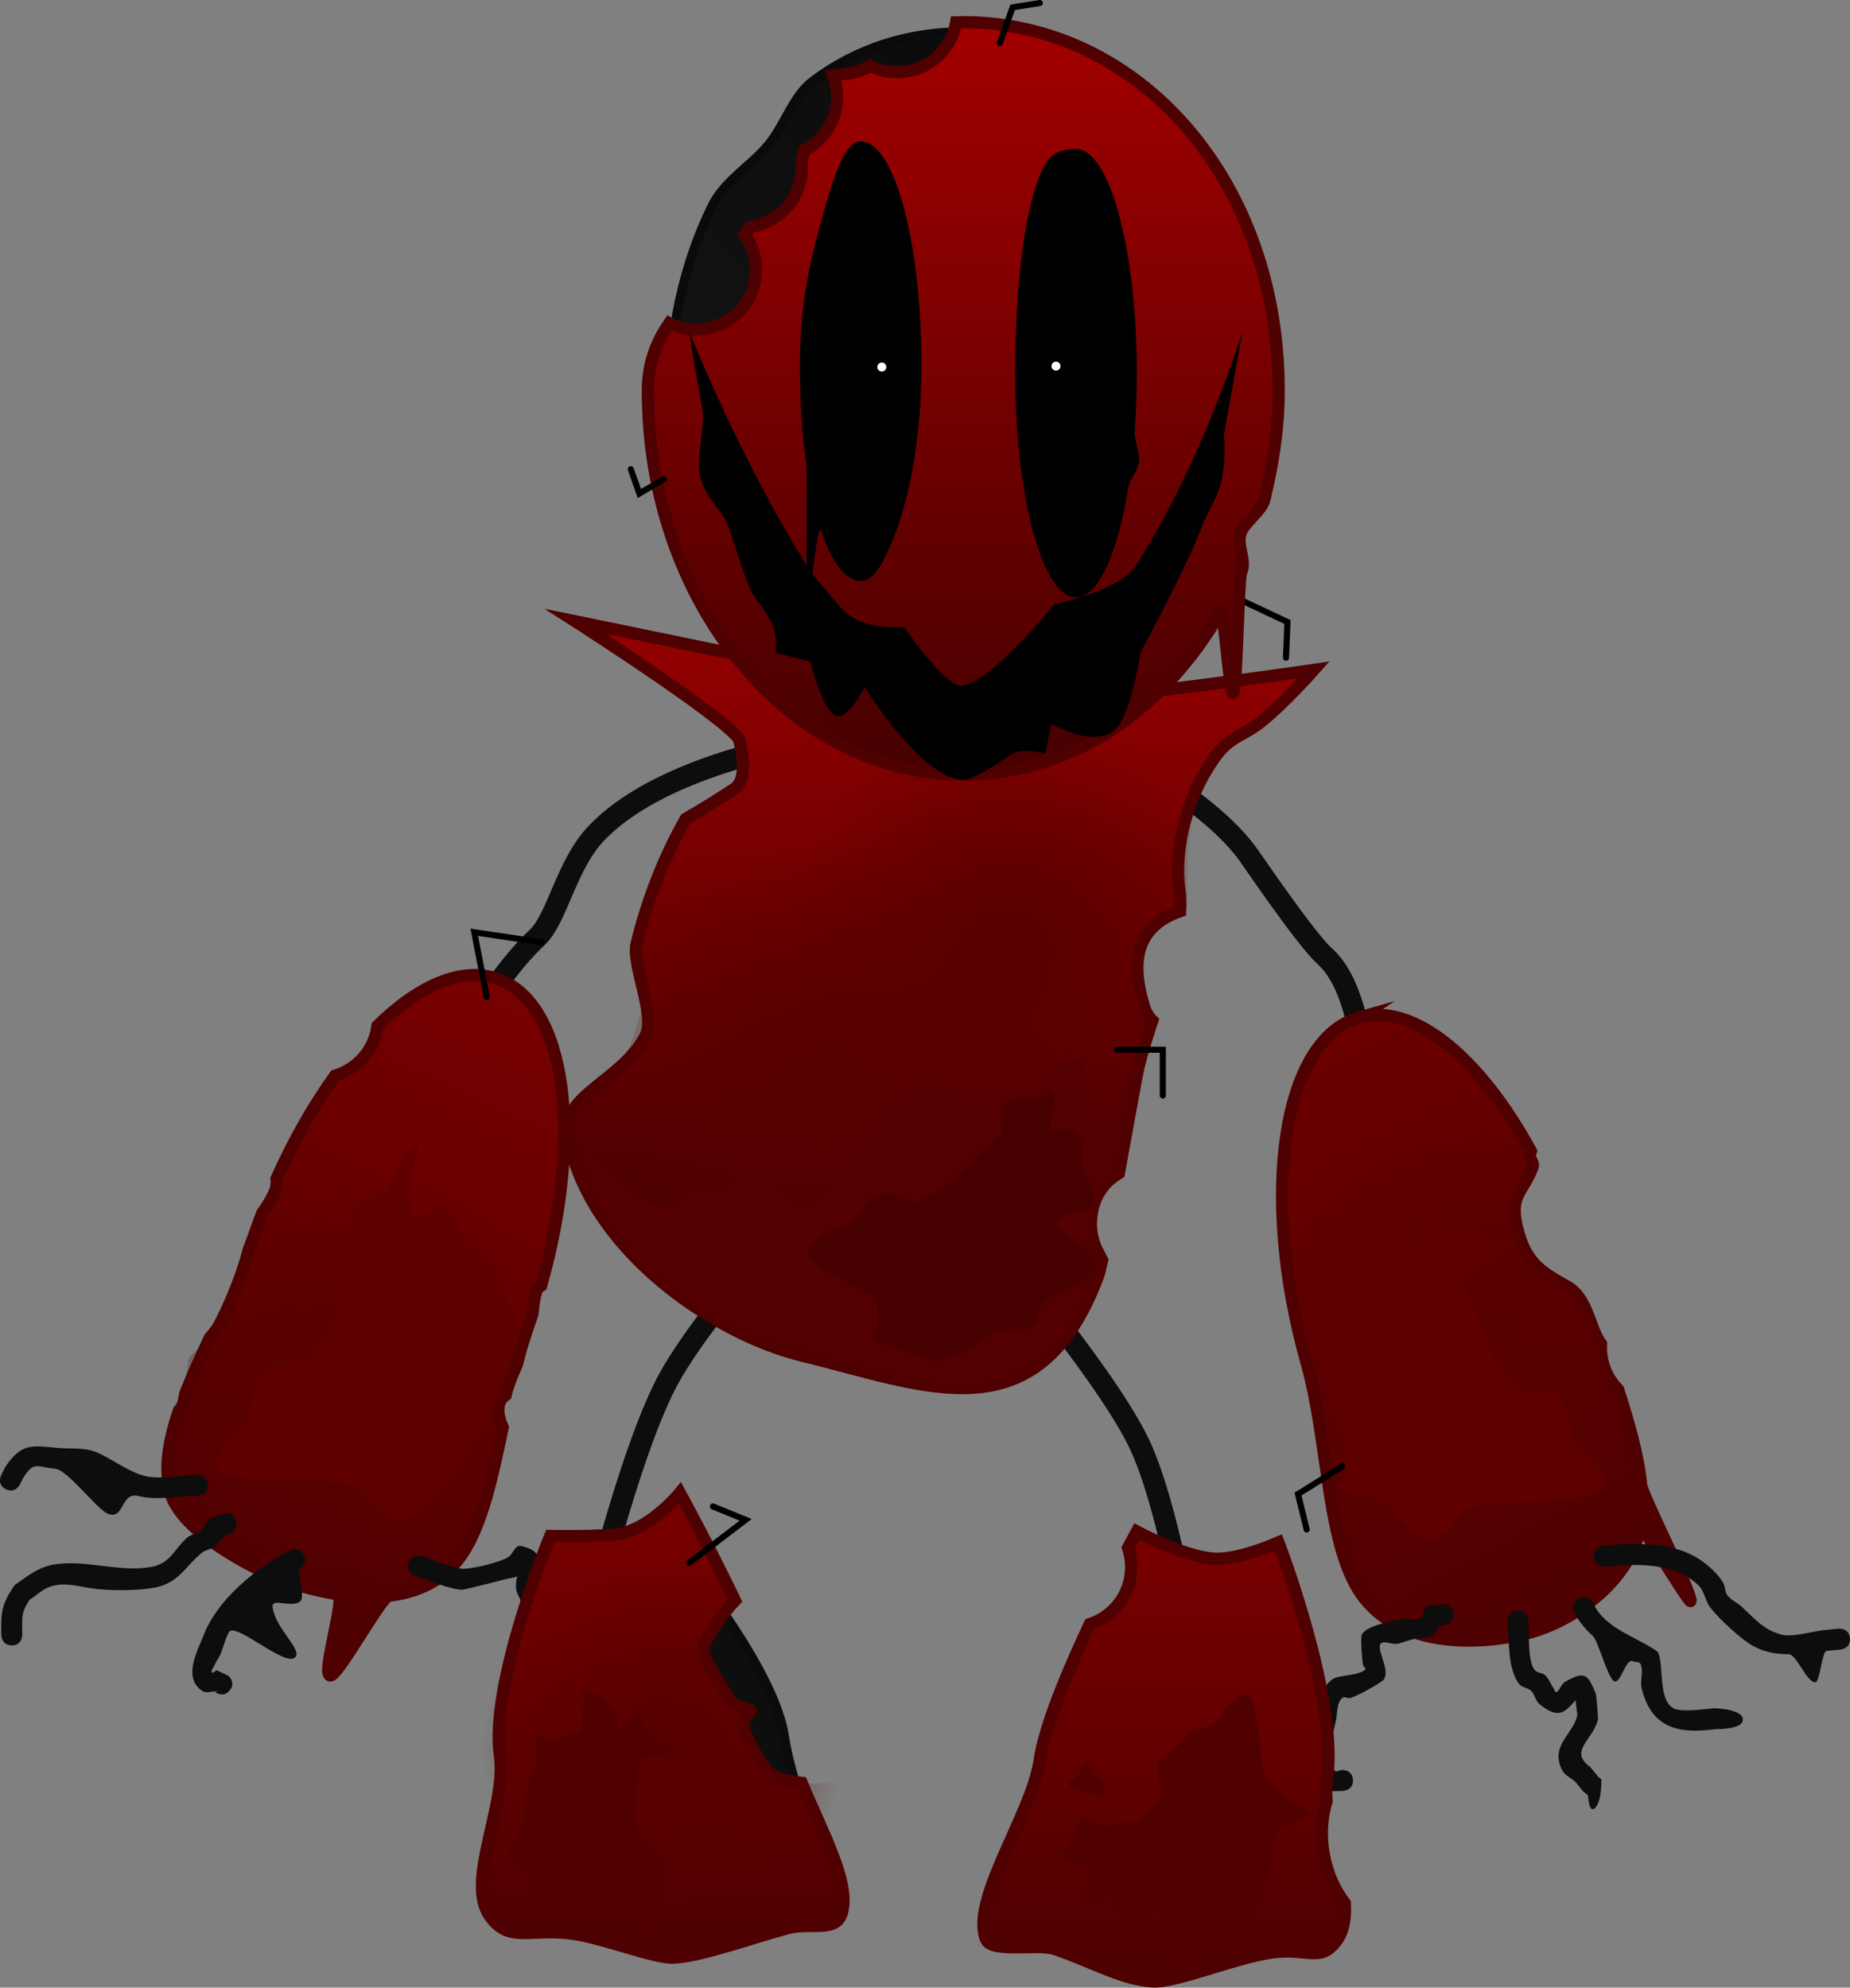 <svg version="1.1" xmlns="http://www.w3.org/2000/svg" xmlns:xlink="http://www.w3.org/1999/xlink" width="303.249" height="325.874" viewBox="0,0,303.249,325.874"><rect x="0" y="0" width="303.249" height="325.874" fill="#808080" stroke="none"/><defs><linearGradient x1="417.559" y1="191.217" x2="470.225" y2="288.106" gradientUnits="userSpaceOnUse" id="color-1"><stop offset="0" stop-color="#6b0000"/><stop offset="1" stop-color="#4b0000"/></linearGradient><radialGradient cx="448.561" cy="235.085" r="35.261" gradientUnits="userSpaceOnUse" id="color-2"><stop offset="0" stop-color="#570000"/><stop offset="1" stop-color="#570000" stop-opacity="0"/></radialGradient><linearGradient x1="297.075" y1="181.055" x2="248.51" y2="285.523" gradientUnits="userSpaceOnUse" id="color-3"><stop offset="0" stop-color="#780000"/><stop offset="1" stop-color="#4b0000"/></linearGradient><radialGradient cx="266.999" cy="245.75" r="36.843" gradientUnits="userSpaceOnUse" id="color-4"><stop offset="0" stop-color="#570000"/><stop offset="1" stop-color="#570000" stop-opacity="0"/></radialGradient><linearGradient x1="351.612" y1="123.7" x2="351.612" y2="244.891" gradientUnits="userSpaceOnUse" id="color-5"><stop offset="0" stop-color="#910000"/><stop offset="1" stop-color="#340000"/></linearGradient><radialGradient cx="343.152" cy="192.391" r="36.843" gradientUnits="userSpaceOnUse" id="color-6"><stop offset="0" stop-color="#570000"/><stop offset="1" stop-color="#570000" stop-opacity="0"/></radialGradient><radialGradient cx="373.525" cy="171.854" r="36.843" gradientUnits="userSpaceOnUse" id="color-7"><stop offset="0" stop-color="#570000"/><stop offset="1" stop-color="#570000" stop-opacity="0"/></radialGradient><linearGradient x1="399.206" y1="272.821" x2="399.206" y2="342.187" gradientUnits="userSpaceOnUse" id="color-8"><stop offset="0" stop-color="#760000"/><stop offset="1" stop-color="#4c0000"/></linearGradient><linearGradient x1="317.014" y1="268.916" x2="317.014" y2="338.281" gradientUnits="userSpaceOnUse" id="color-9"><stop offset="0" stop-color="#760000"/><stop offset="1" stop-color="#4c0000"/></linearGradient><radialGradient cx="317.014" cy="303.702" r="29.611" gradientUnits="userSpaceOnUse" id="color-10"><stop offset="0" stop-color="#570000"/><stop offset="1" stop-color="#570000" stop-opacity="0"/></radialGradient><radialGradient cx="357.151" cy="25.925" r="58.498" gradientUnits="userSpaceOnUse" id="color-11"><stop offset="0" stop-color="#0c0c0c"/><stop offset="1" stop-color="#121212"/></radialGradient><linearGradient x1="366.275" y1="20.951" x2="366.275" y2="144.303" gradientUnits="userSpaceOnUse" id="color-12"><stop offset="0" stop-color="#a30000"/><stop offset="1" stop-color="#450000"/></linearGradient></defs><g transform="translate(-208.376,-17.313)"><g data-paper-data="{&quot;isPaintingLayer&quot;:true}" fill-rule="nonzero" stroke-linejoin="miter" stroke-miterlimit="10" stroke-dasharray="" stroke-dashoffset="0" style="mix-blend-mode: normal"><path d="M384.35,137.299c0,0 20.386,8.979 28.455,19.877c0.778,1.051 9.559,14.058 12.744,16.929c8.68,7.826 6.635,33.982 6.635,33.982" fill="none" stroke="#0d0d0d" stroke-width="3.5" stroke-linecap="round"/><path d="M281.791,191.897c0,0 6.841,-13.556 14.62,-20.872c3.315,-3.118 4.731,-11.74 9.579,-16.947c9.944,-10.681 31.351,-14.426 31.351,-14.426" fill="none" stroke="#0d0d0d" stroke-width="3.5" stroke-linecap="round"/><g><g><g stroke-linecap="butt"><g><path d="M431.19,184.118c8.887,-2.503 19.752,6.575 28.129,21.921c-0.053,0.165 -0.104,0.332 -0.155,0.502c-0.22,0.73 0.722,1.323 0.43,2.119c-1.507,4.111 -3.858,4.477 -2.558,9.86c1.403,5.805 3.801,7.236 8.238,9.727c2.867,1.609 3.494,5.437 4.737,8.041c0.224,0.47 0.491,0.927 0.795,1.371c-0.096,1.605 0.201,3.256 0.943,4.81c0.487,1.021 1.129,1.92 1.882,2.682c1.794,5.568 3.296,10.868 3.767,15.65c0.163,1.652 8.212,17.468 8.098,18.986c-0.053,0.706 -8.149,-12.829 -8.271,-12.155c-1.721,9.466 -11.687,15.545 -17.664,17.228c-6.675,1.88 -20.569,3.376 -27.584,-5.561c-6.21,-7.912 -5.709,-25.33 -9.388,-38.393c-7.834,-27.819 -3.983,-53.244 8.602,-56.788z" fill="url(#color-1)" stroke="#4f0000" stroke-width="2"/><path d="M424.711,243.719c-9.3,-17.11 -10.1,-30.313 7.01,-39.614c15.512,-8.432 19.467,-6.683 27.001,6.466c-1.365,2.495 -2.752,3.537 -1.686,7.949c1.403,5.805 3.801,7.236 8.238,9.727c2.867,1.609 3.494,5.437 4.737,8.041c0.224,0.47 0.491,0.927 0.795,1.371c-0.096,1.605 0.201,3.256 0.943,4.81c0.459,0.962 1.054,1.815 1.751,2.547c1.564,8.834 -0.015,16.656 -8.099,21.05c-17.11,9.3 -28.695,6.446 -37.995,-10.664z" fill="url(#color-2)" stroke="none" stroke-width="0"/></g><path d="M427.652,230.884c1.043,-1.687 2.445,-3.015 4.187,-3.846c0.671,-0.32 -3.979,-10.342 -3.979,-10.342c0,0 5.035,-0.053 7.965,1.428c3.258,1.646 4.456,4.811 4.672,4.06c1.546,-5.369 2.102,-7.572 3.513,-4.535c0.768,1.652 11.887,3.982 11.887,3.982c0,0 -8.326,4.279 -7.756,5.682c2.221,5.475 4.219,10.682 5.069,12.463c0.709,1.486 2.093,3.135 3.794,4.856c1.313,1.329 5.167,0.151 6.736,1.614c1.949,1.818 1.629,6.282 3.28,7.907c2.997,2.949 4.872,5.218 4.131,7.155c-1.052,2.75 -19.031,1.927 -21.48,3.095c-2.354,1.123 -4.701,6.139 -7.391,5.333c-2.186,-0.655 -4.443,-2.772 -6.566,-5.512c-1.045,-1.348 -7.163,-2.415 -7.163,-2.415c0,0 0.944,-7.639 -0.252,-10.145c-1.967,-4.122 -2.896,-8.357 -2.863,-12.166c0.014,-1.666 -3.073,-7.039 -3.073,-7.039c0,0 4.576,-0.427 5.287,-1.577z" fill="#5e0000" stroke="none" stroke-width="0"/></g><path d="M422.565,268.072l-1.419,-5.802l7.276,-4.552" fill="none" stroke="#000000" stroke-width="1" stroke-linecap="round"/></g><path d="M430.145,309.049c0.17,1.711 -1.541,1.881 -1.541,1.881l-2.508,0.066c-1.472,-1.534 -2.956,-3.392 -3.229,-5.5c0.592,-4.022 0.257,-9.787 3.743,-12.737c1.132,-0.958 4.269,-0.573 5.558,-1.716c0.206,-0.182 -0.317,-0.467 -0.37,-0.736c-0.127,-0.645 -0.472,-4.596 -0.175,-5.057c1.023,-1.591 4.979,-2.07 6.681,-2.519c0.946,-0.25 2.207,0.546 2.934,-0.109c0.516,-0.465 0.398,-1.458 0.979,-1.839c0.711,-0.467 1.675,-0.302 2.512,-0.454c0,0 1.711,-0.17 1.881,1.541c0.17,1.711 -1.541,1.881 -1.541,1.881c-0.854,-0.102 -1.198,1.255 -1.916,1.727c-0.711,0.467 -1.67,0.331 -2.512,0.454c-1.069,0.155 -2.072,0.61 -3.121,0.868c-0.948,0.233 -2.595,-0.744 -2.922,0.175c-0.406,1.14 1.656,4.249 0.595,5.705c-0.326,0.447 -4.244,2.703 -5.499,3.024c-0.404,0.103 -0.918,-0.289 -1.249,-0.036c-1.025,0.783 -0.843,2.857 -1.097,3.808c-0.629,2.351 -0.682,3.655 -1.042,6.102c0.018,0.81 0.507,1.578 1.018,2.207l0.942,-0.276c0,0 1.711,-0.17 1.881,1.541z" fill="#0d0d0d" stroke="none" stroke-width="0.5" stroke-linecap="butt"/><path d="M469.93,313.629c-1.09,1.33 -1.252,-1.954 -1.252,-1.954l-0.872,-0.757c-0.402,-0.495 -0.805,-0.99 -1.207,-1.485c-0.732,-0.653 -1.771,-1.074 -2.196,-1.958c-1.943,-4.045 1.748,-5.638 2.538,-8.961c0.025,-0.105 -0.26,-1.539 -0.282,-2.448c-0.816,0.819 -1.575,1.921 -2.699,2.068c-1.166,0.153 -2.301,-0.699 -3.226,-1.425c-0.678,-0.531 -0.765,-1.581 -1.378,-2.186c-0.537,-0.529 -1.51,-0.516 -1.969,-1.114c-1.919,-2.501 -1.599,-7.089 -1.897,-10.097c0,0 -0.17,-1.711 1.541,-1.881c1.711,-0.17 1.881,1.541 1.881,1.541c0.182,1.839 -0.224,6.762 1.077,8.188c0.428,0.469 1.255,0.399 1.708,0.844c0.615,0.603 0.897,1.471 1.378,2.186c0.13,0.193 0.254,0.656 0.451,0.533c0.62,-0.385 0.765,-1.326 1.401,-1.684c3.235,-1.817 3.693,-1.263 5.02,1.917c0.104,0.25 0.396,4.093 0.367,4.225c-0.738,3.346 -4.903,5.214 -1.284,7.821c0.478,0.579 0.957,1.158 1.435,1.736l0.392,0.278c0,0 0.162,3.284 -0.928,4.614z" fill="#0d0d0d" stroke="none" stroke-width="0.5" stroke-linecap="butt"/><path d="M494.06,299.166c0.17,1.711 -4.336,1.638 -4.336,1.638l-1.725,0.171c-5.486,0.483 -9.11,-1.101 -10.523,-6.86c-0.32,-1.303 0.381,-2.814 -0.207,-4.02c-0.188,-0.386 -0.828,-0.24 -1.218,-0.418c-1.26,-0.575 -2.033,4.008 -3.169,3.217c-1.041,-0.725 -2.538,-6.591 -3.428,-7.384c-1.228,-1.095 -2.271,-2.329 -3.012,-3.899c0,0 -0.702,-1.569 0.867,-2.272c1.569,-0.702 2.271,0.867 2.271,0.867c1.025,2.505 3.878,4.227 6.234,5.449c0.666,0.345 4.081,2.129 4.312,2.525c1.086,1.866 -0.149,8.436 2.971,9.375c1.034,0.311 3.402,0.13 4.564,-0.004l1.725,-0.171c0,0 4.506,0.073 4.676,1.784z" fill="#0d0d0d" stroke="none" stroke-width="0.5" stroke-linecap="butt"/><path d="M511.613,285.875c0.17,1.711 -1.541,1.881 -1.541,1.881l-2.3,0.228c-0.714,0.071 -1.101,5.06 -1.804,5.14c-1.383,0.158 -3.068,-4.602 -4.411,-4.602c-1.973,-0 -3.906,-0.312 -5.804,-1.345c-2.023,-1.102 -5.671,-4.554 -7.027,-6.308c-0.838,-1.084 -0.948,-2.676 -1.934,-3.628c-3.939,-3.802 -10.212,-3.58 -15.226,-3.083c0,0 -1.711,0.17 -1.881,-1.541c-0.17,-1.711 1.541,-1.881 1.541,-1.881c5.057,-0.502 11.373,-0.701 15.839,2.304c1.278,0.86 2.975,2.366 3.759,3.748c0.365,0.643 0.261,1.514 0.712,2.099c0.597,0.774 1.587,1.149 2.304,1.813c2.196,2.034 3.637,3.871 6.622,4.628c1.776,0.45 5.067,-0.577 6.971,-0.765l2.3,-0.228c0,0 1.711,-0.17 1.881,1.541z" fill="#0d0d0d" stroke="none" stroke-width="0.5" stroke-linecap="butt"/></g><g><g><g stroke-linecap="butt"><g><path d="M294.882,235.023c-0.333,0.944 -0.645,1.916 -0.941,2.91c-0.121,0.319 -0.217,0.65 -0.287,0.99c-0.201,0.712 -0.395,1.434 -0.583,2.164c-0.809,1.776 -1.512,3.637 -1.82,4.954c-1.548,1.031 -1.432,3.18 -0.472,5.284c-1.9,9.101 -3.772,17.878 -8.001,22.522c-2.882,3.165 -6.689,4.622 -10.65,5.088c-1.282,0.151 -8.315,13.114 -9.603,13.082c-1.543,-0.039 2.665,-13.109 1.197,-13.334c-3.342,-0.514 -6.374,-1.402 -8.565,-2.175c-4.682,-1.65 -17.232,-7.959 -18.902,-14.67c-0.986,-3.961 -0.213,-8.41 1.458,-13.273c0.314,-0.342 0.546,-0.704 0.661,-1.078c0.171,-0.558 0.287,-1.128 0.37,-1.705c1.147,-2.909 2.541,-5.954 4.015,-9.12c0.634,-0.695 1.154,-1.397 1.408,-1.851c1.384,-2.475 3.791,-7.901 5,-12.663c0.367,-0.947 0.721,-1.901 1.06,-2.863c0.37,-1.05 0.752,-2.087 1.146,-3.111c0.849,-1.167 1.597,-2.377 2.127,-3.696c0.198,-0.492 0.257,-1.168 0.209,-1.927c2.848,-6.364 6.122,-12.072 9.602,-16.891c2.602,-0.775 4.872,-2.619 6.107,-5.275c0.438,-0.942 0.714,-1.917 0.839,-2.895c6.824,-6.679 13.868,-9.742 19.694,-7.688c11.276,3.975 14.086,25.74 7.137,50.279l-0.336,0.192c-0.585,0.334 -0.911,2.486 -1.116,4.54c-0.243,0.736 -0.495,1.474 -0.755,2.213z" fill="url(#color-3)" stroke="#4f0000" stroke-width="2"/><path d="M282.531,212.342c7.063,3.283 12.595,8.52 16.252,14.769l-2.029,1.16c-0.889,0.508 -1.181,5.217 -1.355,7.397c-1.065,1.077 -1.755,2.525 -1.862,4.132c-0.08,0.233 -0.146,0.472 -0.2,0.717c-0.917,1.94 -1.744,4.066 -2.084,5.524c-1.587,1.057 -1.425,3.291 -0.397,5.445c-0,0.028 -0.001,0.056 -0.001,0.084c0,0.282 0.018,0.56 0.053,0.833c-0.035,0.273 -0.053,0.551 -0.053,0.833c0,0.545 0.067,1.074 0.193,1.579c-0.751,1.06 -1.193,2.356 -1.193,3.754c0,0.268 0.016,0.533 0.048,0.793c-0.663,1.019 -1.048,2.235 -1.048,3.54c0,3.558 -23.592,17.444 -39.054,10.257c-11.959,-5.56 -12.05,-23.636 -11.425,-25.673c0.681,-2.223 0.487,-4.626 0.812,-6.928c0.144,-1.016 1.216,-1.606 1.931,-2.389c1.286,-0.936 2.595,-2.546 3.049,-3.359c1.507,-2.696 4.228,-8.891 5.293,-13.918c0.464,-0.895 0.727,-1.911 0.727,-2.989c0,-0.062 -0.001,-0.124 -0.003,-0.185c1.324,-1.65 2.549,-3.332 3.316,-5.241c0.122,-0.302 0.191,-0.674 0.215,-1.091c9.008,-3.481 19.365,-3.436 28.814,0.956z" fill="url(#color-4)" stroke="none" stroke-width="0"/></g><path d="M288.978,247.365c-3.332,7.166 -9.08,17.454 -14.497,19.136c-2.817,0.875 -5.337,-4.37 -7.822,-5.525c-2.585,-1.202 -21.466,-0.146 -22.601,-3.024c-0.799,-2.027 1.147,-4.431 4.264,-7.561c1.717,-1.724 1.334,-6.412 3.362,-8.343c1.633,-1.554 5.694,-0.357 7.06,-1.768c1.768,-1.826 3.205,-3.573 3.934,-5.142c0.874,-1.881 2.919,-7.373 5.194,-13.149c0.583,-1.481 -2.325,-4.61 -1.727,-6.072c0.835,-2.043 5.175,-2.382 5.964,-4.126c1.451,-3.205 2.751,-5.647 3.632,-6.376c3.125,-2.582 -1.574,5.479 0.107,11.104c0.447,1.494 3.483,-1.745 5.576,-0.925c1.905,0.747 2.865,5.604 3.573,5.933c1.839,0.855 3.326,2.235 4.44,3.996c3.285,5.195 3.322,13.706 -0.46,21.841z" fill="#5e0000" stroke="none" stroke-width="0"/></g><path d="M288.165,180.78l-2.047,-10.624l11.056,1.647" fill="none" stroke="#000000" stroke-width="1" stroke-linecap="round"/></g><path d="M210.323,287.073c-1.719,0.014 -1.733,-1.705 -1.733,-1.705l-0.014,-1.733c0.008,-2.768 0.649,-4.123 2.185,-6.433c2.241,-1.566 3.942,-3.027 6.756,-3.434c5.106,-0.738 10.312,1.337 15.539,0.462c3.315,-0.555 3.855,-2.972 6.032,-4.84c0.654,-0.561 1.644,-0.618 2.302,-1.174c0.56,-0.474 0.655,-1.372 1.235,-1.821c0.629,-0.487 1.484,-0.574 2.226,-0.86c0,0 1.627,-0.557 2.183,1.07c0.557,1.627 -1.07,2.183 -1.07,2.183c-0.975,0.256 -1.51,1.336 -2.279,1.987c-0.657,0.557 -1.641,0.622 -2.302,1.174c-2.69,2.246 -3.733,4.947 -7.75,5.671c-2.864,0.516 -7.429,0.531 -10.372,0.083c-2.351,-0.358 -4.722,-1.149 -7.119,-0.068c-1.074,0.485 -1.943,1.335 -2.931,1.978c-0.95,1.489 -1.239,2.226 -1.198,3.994l0.014,1.733c0,0 0.014,1.719 -1.705,1.733z" fill="#0d0d0d" stroke="none" stroke-width="0.5" stroke-linecap="butt"/><path d="M209.348,261.477c-1.544,-0.757 -0.787,-2.3 -0.787,-2.3l0.674,-1.346c2.677,-3.965 4.33,-3.523 8.574,-3.133c2.084,0.192 4.304,-0.126 6.243,0.662c2.633,1.07 5.035,3.063 7.82,3.881c2.488,0.731 6.262,-0.096 8.849,-0.117c0,0 1.719,-0.014 1.733,1.705c0.014,1.719 -1.705,1.733 -1.705,1.733c-2.887,0.023 -6.812,0.781 -9.639,0.031c-3.01,-0.797 -2.319,4.086 -5.104,2.87c-1.862,-0.813 -6.501,-7.157 -8.584,-7.349c-3.126,-0.287 -3.463,-1.341 -5.31,1.601l-0.463,0.974c0,0 -0.757,1.544 -2.3,0.787z" fill="#0d0d0d" stroke="none" stroke-width="0.5" stroke-linecap="butt"/><path d="M246.02,294.463c-1.092,1.328 -2.42,0.236 -2.42,0.236l0.628,-0.136c-0.919,-0.019 -2.004,0.47 -2.757,-0.058c-3.191,-2.237 -0.684,-6.595 0.309,-9.156c2.28,-5.881 8.663,-11.02 14.077,-13.825c0,0 1.527,-0.79 2.317,0.737c0.79,1.527 -0.737,2.317 -0.737,2.317c-0.386,0.2 0.999,4.441 0.202,5.229c-1.275,1.262 -4.76,-0.612 -4.582,0.934c0.419,3.644 5.023,7.062 3.675,8.316c-1.689,1.572 -9.879,-5.964 -10.844,-4.133c-0.567,1.076 -0.859,2.275 -1.295,3.41c-0.249,0.648 -0.696,1.204 -0.982,1.837c-0.195,0.432 -0.882,1.397 -0.409,1.362c0.265,-0.019 0.462,-0.262 0.693,-0.394l1.89,0.903c0,0 1.328,1.092 0.236,2.42z" fill="#0d0d0d" stroke="none" stroke-width="0.5" stroke-linecap="butt"/><path d="M305.757,294.786c-0.495,1.647 -2.141,1.152 -2.141,1.152l-0.553,-0.166c-2.784,-0.852 -7.404,-2.775 -8.734,-5.71c-0.387,-0.853 0.117,-1.881 -0,-2.81c-0.173,-1.37 -0.736,-2.708 -0.674,-4.088c0.04,-0.893 0.403,-1.78 0.29,-2.667c-0.126,-0.986 -0.906,-1.824 -0.988,-2.815c-0.054,-0.642 0.047,-1.285 0.192,-1.921c-0.607,0.253 -1.425,0.323 -1.957,0.479c-0.508,0.149 -6.766,1.719 -7.061,1.712c-2.015,-0.051 -5.535,-1.6 -7.62,-2.226c0,0 -1.647,-0.495 -1.152,-2.141c0.495,-1.647 2.141,-1.152 2.141,-1.152c1.74,0.523 4.989,2.037 6.712,2.082c1.612,0.042 6.114,-1.058 7.501,-1.93c0.762,-0.479 1.113,-1.998 1.994,-1.819c4.81,0.98 2.419,3.889 2.668,6.552c0.091,0.972 0.866,1.79 0.982,2.76c0.24,1.997 0.181,4.686 0.383,6.748c0.064,0.651 -0.456,1.337 -0.224,1.949c0.673,1.775 5.003,3.255 6.535,3.706l0.553,0.166c0,0 1.647,0.495 1.152,2.141z" fill="#0d0d0d" stroke="none" stroke-width="0.5" stroke-linecap="butt"/></g><path d="M369.141,218.527c0,0 19.542,22.694 25.638,34.791c5.2,10.32 8.678,33.31 8.678,33.31" fill="none" stroke="#0d0d0d" stroke-width="3.5" stroke-linecap="round"/><path d="M306.153,278.276c0,0 5.998,-24.343 11.903,-35.046c6.343,-11.497 24.933,-31.725 24.933,-31.725" fill="none" stroke="#0d0d0d" stroke-width="3.5" stroke-linecap="round"/><g stroke-linecap="butt"><path d="M395.036,192.115c-0.407,1.671 -1.811,9.64 -3.251,17.528c-0.149,0.094 -0.296,0.192 -0.439,0.294c-2.116,1.37 -3.7,3.608 -4.071,6.75c-0.054,0.417 -0.082,0.842 -0.082,1.274c0,1.65 0.407,3.205 1.126,4.571c0.251,0.501 0.475,0.964 0.71,1.402c-0.287,1.306 -0.524,2.248 -0.689,2.684c-9.923,26.316 -28.126,17.922 -48.483,12.957c-14.875,-3.628 -35.186,-17.832 -38.387,-36.115c-1.163,-6.641 8.937,-8.948 12.728,-16.355c0.914,-1.786 0.204,-4.963 -0.536,-8.061c-0.019,-0.089 -0.04,-0.178 -0.063,-0.265c-0.632,-2.637 -1.252,-5.187 -0.874,-6.739c1.826,-7.485 4.593,-14.386 8.055,-20.49c2.719,-1.555 5.386,-3.204 7.992,-4.942c1.685,-1.123 1.635,-4.255 0.91,-7.407c1.578,-1.728 -27.009,-20.027 -27.009,-20.027c0,0 51.376,10.485 62.776,13.266c8.488,2.07 58.286,-5.298 58.286,-5.298c0,0 -4.487,5.108 -8.519,8.405c-2.946,2.409 -5.19,2.476 -7.536,5.698c-5.799,7.961 -6.656,17.184 -6.026,21.636c0.178,1.254 0.227,2.525 0.174,3.812c-7.604,2.66 -8.034,8.76 -5.896,15.736c0.276,0.899 0.741,1.619 1.333,2.206c-0.826,2.476 -1.617,4.973 -2.228,7.48z" fill="url(#color-5)" stroke="#4f0000" stroke-width="2"/><path d="M344.444,154.61c20.348,0 36.843,16.495 36.843,36.843c0,20.348 -16.495,36.843 -36.843,36.843c-19.876,0 -36.076,-15.739 -36.816,-35.434c2.723,-1.246 4.35,-4.159 5.108,-7.536c1.189,-2.8 1.531,-5.761 0.341,-7.835c-0.17,-1.408 -0.46,-2.742 -0.854,-3.916c6.289,-11.311 18.362,-18.965 32.222,-18.965z" fill="url(#color-6)" stroke="none" stroke-width="0"/><path d="M395.036,192.115c-0.427,1.75 -2.171,10.055 -3.893,17.957c-2.014,1.38 -3.51,3.574 -3.869,6.615c-0.054,0.417 -0.082,0.842 -0.082,1.274c0,1.648 0.406,3.202 1.123,4.566c-0.337,1.359 -0.607,2.346 -0.78,2.803c-0.555,1.472 -0.816,2.878 -1.228,4.2c-0.631,2.022 -1.561,3.845 -2.57,5.399c-1.237,1.907 -2.79,3.593 -4.453,4.824c-0.909,0.673 -1.965,1.422 -2.756,1.936c-9.59,6.232 -22.5,0.701 -36.673,-2.755c-14.875,-3.628 -33.457,-14.758 -36.658,-33.042c-1.163,-6.641 12.882,15.198 16.673,7.791c1.72,-3.36 7.243,1.032 8.078,-2.393c2.865,-11.745 9.158,9.214 15.705,1.168c11.154,-13.709 9.57,-19.86 23.893,-16.367c15.463,3.771 17.363,-15.734 20.1,3.597c1.286,9.085 9.866,-17.725 7.389,-7.572z" fill="#520000" stroke="#4f0000" stroke-width="0"/><path d="M336.008,171.408c0,-20.348 16.495,-36.843 36.843,-36.843c13.175,0 24.736,6.916 31.248,17.316c-0.201,0.656 -0.371,1.405 -0.564,2.274c-0.783,3.524 -0.499,7.912 -0.586,12.186c-8.68,2.44 -9.257,8.784 -7.018,16.089c0.296,0.966 0.811,1.724 1.466,2.333c-1.138,3.206 -1.954,6.502 -2.062,9.632c-0.081,2.332 -2.247,4.896 -1.641,7.323c0.005,0.021 0.011,0.042 0.016,0.062c-5.931,4.081 -13.116,6.47 -20.86,6.47c-20.348,0 -36.843,-16.495 -36.843,-36.843z" fill="url(#color-7)" stroke="none" stroke-width="0"/><path d="M379.498,230.694c-0.877,0.735 -0.831,3.372 -1.864,4.01c-1.702,1.052 -4.583,0.066 -6.423,1.209c-3.624,2.251 -7.21,4.691 -9.852,4.326c-2.495,-0.344 -9.888,-3.219 -9.888,-3.219c0,0 2.533,-5.997 -0.498,-7.559c-4.67,-2.407 -10.139,-5.25 -10.04,-6.849c0.116,-1.856 2.492,-3.01 6.035,-4.302c1.952,-0.711 3.353,-4.475 5.621,-5.233c1.826,-0.61 4.532,1.786 6.099,1.19c2.028,-0.771 3.772,-1.602 4.904,-2.551c1.357,-1.138 4.927,-4.643 8.777,-8.285c0.987,-0.934 -0.128,-4.407 0.864,-5.32c1.385,-1.277 4.864,0.032 6.106,-1.03c2.282,-1.953 1.916,0.052 1.179,5.01c-0.196,1.317 3.325,-0.088 4.646,1.304c1.203,1.267 0.186,5.37 0.614,5.881c1.112,1.327 1.762,2.933 1.986,4.698c0.028,0.22 0.023,0.409 -0.011,0.572c-0.028,0.082 -0.055,0.165 -0.081,0.249c-0.716,1.531 -4.734,0.181 -6.192,2.932c-0.819,1.545 6.53,4.184 6.469,7.152c-0.045,2.182 -7.303,4.854 -8.45,5.816z" fill="#460000" stroke="none" stroke-width="0"/></g><g stroke-linecap="butt"><path d="M407.372,272.854c4.041,0.26 10.568,-2.661 10.568,-2.661c0,0 9.881,25.638 7.965,38.837c-0.164,1.127 -0.175,2.333 -0.082,3.59c-1.74,5.583 -0.448,12.223 2.986,16.723c0.145,2.375 -0.149,4.469 -1.286,6.054c-2.719,3.79 -4.721,1.219 -10.632,2.028c-5.968,0.816 -15.85,4.992 -19.58,4.752c-4.977,-0.32 -9.394,-3.004 -15.933,-5.291c-2.807,-0.982 -10.378,0.693 -11.356,-1.592c-2.701,-6.311 7.496,-20.613 8.755,-29.292c0.825,-5.687 4.576,-14.661 8.233,-22.416c3.939,-1.28 6.786,-4.98 6.786,-9.346c0,-1.105 -0.183,-2.168 -0.519,-3.16c0.895,-1.69 1.443,-2.686 1.443,-2.686c0,0 7.638,4.138 12.651,4.46z" fill="url(#color-8)" stroke="#4f0000" stroke-width="2"/><path d="M401.709,339.331c-2.243,-1.111 -2.198,-8.886 -3.583,-8.742c-2.807,0.291 -2.541,5.714 -4.547,4.286c-1.263,-0.899 -1.656,-5.466 -2.345,-7.007c-0.265,-0.593 -4.255,2.066 -4.875,0.465c-0.68,-1.759 1.344,-4.434 0.302,-4.772c-3.923,-1.274 -5.527,-1.726 -3.433,-3.05c1.139,-0.721 1.115,-4.424 2.455,-5.192c0.959,-0.55 3.257,1.838 4.229,1.3c1.632,-0.903 3.46,-0.04 4.85,-0.796c1.841,-1.002 3.085,-3.539 3.785,-3.994c1.024,-0.665 -1.379,-4.01 -0.241,-5.566c0.879,-1.202 3.333,-2.552 4.294,-3.986c1.194,-1.781 4.403,-1.586 5.474,-3.096c1.945,-2.741 3.466,-4.465 4.89,-3.842c1.227,0.537 1.853,6.669 2.371,11.897c0.337,3.392 8.442,7.482 8.442,7.482c0,0 -6.577,2.093 -7.007,4.515c-0.455,2.566 0.515,6.656 -2.173,9.093c-1.364,1.237 -1.418,4.266 -2.677,5.413c-0.764,0.696 -3.907,2.899 -4.7,3.414c-1.037,0.674 -3.864,2.995 -5.513,2.179z" fill="#510000" stroke="none" stroke-width="0"/><path d="M389.165,309.553c0,0.508 0.334,2.056 -0.457,2.315c-0.456,0.149 -1.857,-0.865 -2.443,-0.865c-1.602,0 -2.9,-0.649 -2.9,-1.45c0,-0.418 0.998,-0.371 1.596,-1.05c0.548,-0.622 0.661,-1.99 1.427,-1.99c0.633,0 0.852,1.814 1.329,1.986c0.73,0.263 1.449,0.57 1.449,1.054z" fill="#510000" stroke="none" stroke-width="0"/></g><path d="M391.48,189.418h7.502v7.502" fill="none" stroke="#000000" stroke-width="1" stroke-linecap="round"/><g><path d="M336.974,302.097c1.26,8.679 7.199,20.689 4.498,26.999c-1.146,2.679 0.363,3.393 -3.146,4.348c-6.458,1.757 -12.001,-5.948 -16.61,-5.651c-3.289,0.211 -2.023,-2.189 -7.305,-2.707c-0.892,-0.087 -9.479,1.359 -10.076,1.084c-3.854,-1.774 -6.593,0.48 -9.228,-3.192c-4.114,-5.733 23.116,-6.356 21.922,-14.578c-1.706,-11.754 -8.453,-19.288 -8.453,-19.288c0,0 -16.093,-11.717 -11.07,-12.04c5.708,-0.367 23.97,-2.818 23.97,-2.818c0,0 13.938,17.095 15.498,27.842z" fill="#0e0e0e" stroke="#0b0b0b" stroke-width="1.5" stroke-linecap="butt"/><g stroke-linecap="butt"><path d="M346.198,331.389c-1.146,2.679 -5.204,1.101 -8.713,2.055c-6.458,1.757 -13.966,4.532 -18.575,4.828c-3.289,0.211 -12.175,-3.499 -17.458,-4.017c-6.642,-0.651 -9.71,1.479 -12.754,-2.763c-4.114,-5.733 2.811,-18.145 1.618,-26.367c-1.706,-11.754 8.249,-35.99 8.249,-35.99c0,0 5.261,0.137 10.284,-0.186c5.708,-0.367 10.973,-6.879 10.973,-6.879c0,0 4.542,8.28 9.03,17.65c-2.677,2.854 -4.918,6.472 -5.273,8.273c-0.151,0.768 4.116,7.671 4.912,8.597c0.226,0.263 2.558,0.942 2.762,1.018c0.764,0.286 -1.18,1.361 -1.124,2.175c0.125,1.82 3.275,7.701 4.912,8.597c1.125,0.615 2.827,1.038 4.746,1.227c3.276,7.943 8.422,17.08 6.41,21.781z" fill="url(#color-9)" stroke="#4f0000" stroke-width="2"/><path d="M287.404,303.702c0,-16.354 13.257,-29.611 29.611,-29.611c5.089,0 9.878,1.284 14.061,3.545c-3.561,2.864 -7.047,8.072 -7.497,10.358c-0.151,0.768 4.116,7.671 4.912,8.597c0.226,0.263 2.558,0.942 2.762,1.018c0.764,0.286 -1.18,1.361 -1.124,2.175c0.125,1.82 3.275,7.701 4.912,8.597c2.296,1.256 6.995,1.709 11.038,1.011c-2.653,13.631 -14.657,23.921 -29.065,23.921c-16.354,0 -29.611,-13.257 -29.611,-29.611z" fill="url(#color-10)" stroke="none" stroke-width="0"/><path d="M299.816,302.337c1.103,-0.71 2.319,-1.103 3.595,-1.103c0.491,0 0.571,-7.307 0.571,-7.307c0,0 3.021,1.402 4.348,3.121c1.476,1.911 1.289,4.141 1.632,3.755c2.453,-2.765 3.412,-3.921 3.389,-1.706c-0.012,1.205 5.961,5.764 5.961,5.764c0,0 -6.189,0.182 -6.249,1.182c-0.234,3.901 -0.525,7.578 -0.525,8.884c0,1.089 0.356,2.468 0.881,3.979c0.405,1.167 3.041,1.562 3.561,2.883c0.646,1.64 -0.817,4.214 -0.295,5.654c0.949,2.614 1.422,4.503 0.428,5.448c-1.411,1.342 -11.909,-4.272 -13.704,-4.272c-1.725,0 -4.555,2.325 -5.931,1.078c-1.118,-1.014 -1.863,-2.921 -2.349,-5.161c-0.239,-1.102 -3.588,-3.482 -3.588,-3.482c0,0 2.74,-4.291 2.74,-6.128c0,-3.021 0.652,-5.813 1.757,-8.078c0.483,-0.99 0.171,-5.077 0.171,-5.077c0,0 2.853,1.049 3.605,0.565z" fill="#510000" stroke="none" stroke-width="0"/></g><path d="M325.238,264.294l5.36,2.193l-9.258,7.065" fill="none" stroke="#000000" stroke-width="1" stroke-linecap="round"/></g><g><path d="M411.133,115.392l8.284,3.898l-0.244,5.847" fill="none" stroke="#000000" stroke-width="1" stroke-linecap="round"/><path d="M414.806,83.731c0,34.063 -21.728,55.321 -48.531,55.321c-26.803,0 -48.293,-21.258 -48.293,-55.321c0,-11.956 2.439,-23.117 7.073,-32.569c2.132,-4.349 6.412,-6.603 9.303,-10.139c2.722,-3.329 4.015,-7.992 7.288,-10.446c7.22,-5.415 15.639,-8.046 24.629,-8.046c26.803,0 48.531,27.138 48.531,61.201z" fill="url(#color-11)" stroke="#0a0a0a" stroke-width="1.5" stroke-linecap="butt"/><path d="M417.982,81.382c0,6.194 -0.979,12.179 -2.35,17.833c-0.458,1.888 -3.373,3.739 -3.915,5.548c-0.662,2.213 1.019,4.364 0.097,6.444c-0.439,0.99 -0.707,18.631 -1.243,19.644c-0.629,1.189 -1.536,-14.254 -2.155,-13.178c-9.35,16.248 -24.604,26.629 -42.142,26.629c-28.557,0 -51.707,-28.171 -51.707,-62.921c0,-4.571 1.451,-8.075 3.523,-11.083c1.322,0.662 2.814,1.035 4.394,1.035c5.426,0 9.825,-4.399 9.825,-9.825c0,-2.15 -0.69,-4.138 -1.861,-5.756c0.264,-0.388 0.553,-0.816 0.854,-1.261c4.809,-0.639 8.518,-4.755 8.518,-9.739c0,-0.38 -0.022,-0.755 -0.064,-1.123c0.205,-0.537 0.364,-1.096 0.472,-1.673c3.187,-1.624 5.369,-4.937 5.369,-8.759c0,-1.237 -0.228,-2.42 -0.646,-3.51c1.706,-0.266 3.67,-0.217 5.745,-1.412c0.098,-0.057 0.194,-0.115 0.288,-0.174c1.332,0.674 2.837,1.054 4.432,1.054c4.867,0 8.908,-3.539 9.688,-8.184c0.389,-0.014 0.779,-0.022 1.169,-0.022c28.557,0 51.707,25.681 51.707,60.431z" fill="url(#color-12)" stroke="#4f0000" stroke-width="2" stroke-linecap="butt"/><path d="M372.257,24.377l2.11,-5.861l4.454,-0.703" fill="none" stroke="#000000" stroke-width="1" stroke-linecap="round"/><path d="M317.165,95.879l-3.985,2.344l-1.407,-3.985" fill="none" stroke="#000000" stroke-width="1" stroke-linecap="round"/><path d="M321.33,71.651c0,0 8.241,20.708 19.147,38.16c1.591,2.546 3.834,4.845 5.533,6.898c3.588,4.335 10.546,3.381 10.546,3.381c0,0 6.58,9.633 9.262,9.633c4.728,0 15.357,-13.359 15.357,-13.359c0,0 10.663,-2.086 13.405,-6.353c10.961,-17.059 17.459,-38.36 17.459,-38.36l-3.062,17.112c0,0 0.463,3.643 -0.386,7.423c-0.596,2.655 -2.425,5.379 -2.989,6.954c-2.193,6.126 -10.261,21.128 -10.261,21.128c0,0 -1.227,8.123 -3.374,11.65c-3.025,4.97 -11.226,0.017 -11.226,0.017l-1.029,4.908c0,0 -3.967,-1.037 -5.753,0.222c-3.012,2.122 -6.184,4.096 -7.564,4.096c-6.946,0 -16.292,-15.215 -16.292,-15.215c0,0 -2.833,5.739 -4.869,4.672c-2.092,-1.096 -4.053,-8.853 -4.053,-8.853l-5.699,-1.419c0,0 0.418,-2.094 -0.389,-4.271c-0.833,-2.247 -2.898,-4.591 -3.342,-5.408c-1.188,-2.185 -3.355,-9.119 -3.945,-10.982c-0.779,-2.462 -3.907,-4.694 -4.69,-8.348c-0.699,-3.267 0.941,-7.904 0.351,-11.128c-1.254,-6.862 -2.139,-12.561 -2.139,-12.561z" fill="#000000" stroke="none" stroke-width="0" stroke-linecap="butt"/><g stroke="none" stroke-linecap="butt"><path d="M359.422,77.248c0,12.377 -2.142,22.303 -4.685,28.543c-1.628,3.994 -3.134,6.763 -5.282,6.763c-2.477,0 -4.743,-3.039 -6.487,-8.231c-0.62,-1.846 -1.751,12.247 -2.225,9.897c-0.301,-1.496 0.007,-19.297 -0.226,-20.971c-0.66,-4.739 -1.03,-10.15 -1.03,-16.001c0,-10.383 1.81,-17.668 3.688,-24.352c1.793,-6.384 3.591,-12.404 6.28,-12.404c5.505,0 9.968,16.456 9.968,36.756z" fill="#000000" stroke-width="0"/><path d="M352.184,77.488c0,-0.407 0.33,-0.737 0.737,-0.737c0.407,0 0.737,0.33 0.737,0.737c0,0.407 -0.33,0.737 -0.737,0.737c-0.407,0 -0.737,-0.33 -0.737,-0.737z" fill="#ffffff" stroke-width="0.5"/></g><g stroke-linecap="butt"><path d="M394.72,78.494c0,3.333 -0.12,6.563 -0.346,9.633c-0.073,0.998 0.814,3.599 0.719,4.562c-0.225,2.282 -1.482,2.839 -1.82,4.885c-1.749,10.598 -4.911,17.676 -8.521,17.676c-5.505,0 -9.968,-16.456 -9.968,-36.756c0,-14.192 1.533,-27.801 4.727,-33.926c1.374,-2.636 3.584,-2.83 5.241,-2.83c5.505,0 9.968,16.456 9.968,36.756z" fill="#000000" stroke="#000000" stroke-width="0"/><path d="M380.739,77.338c0,-0.407 0.33,-0.737 0.737,-0.737c0.407,0 0.737,0.33 0.737,0.737c0,0.407 -0.33,0.737 -0.737,0.737c-0.407,0 -0.737,-0.33 -0.737,-0.737z" fill="#ffffff" stroke="none" stroke-width="0.5"/></g></g></g></g></svg>